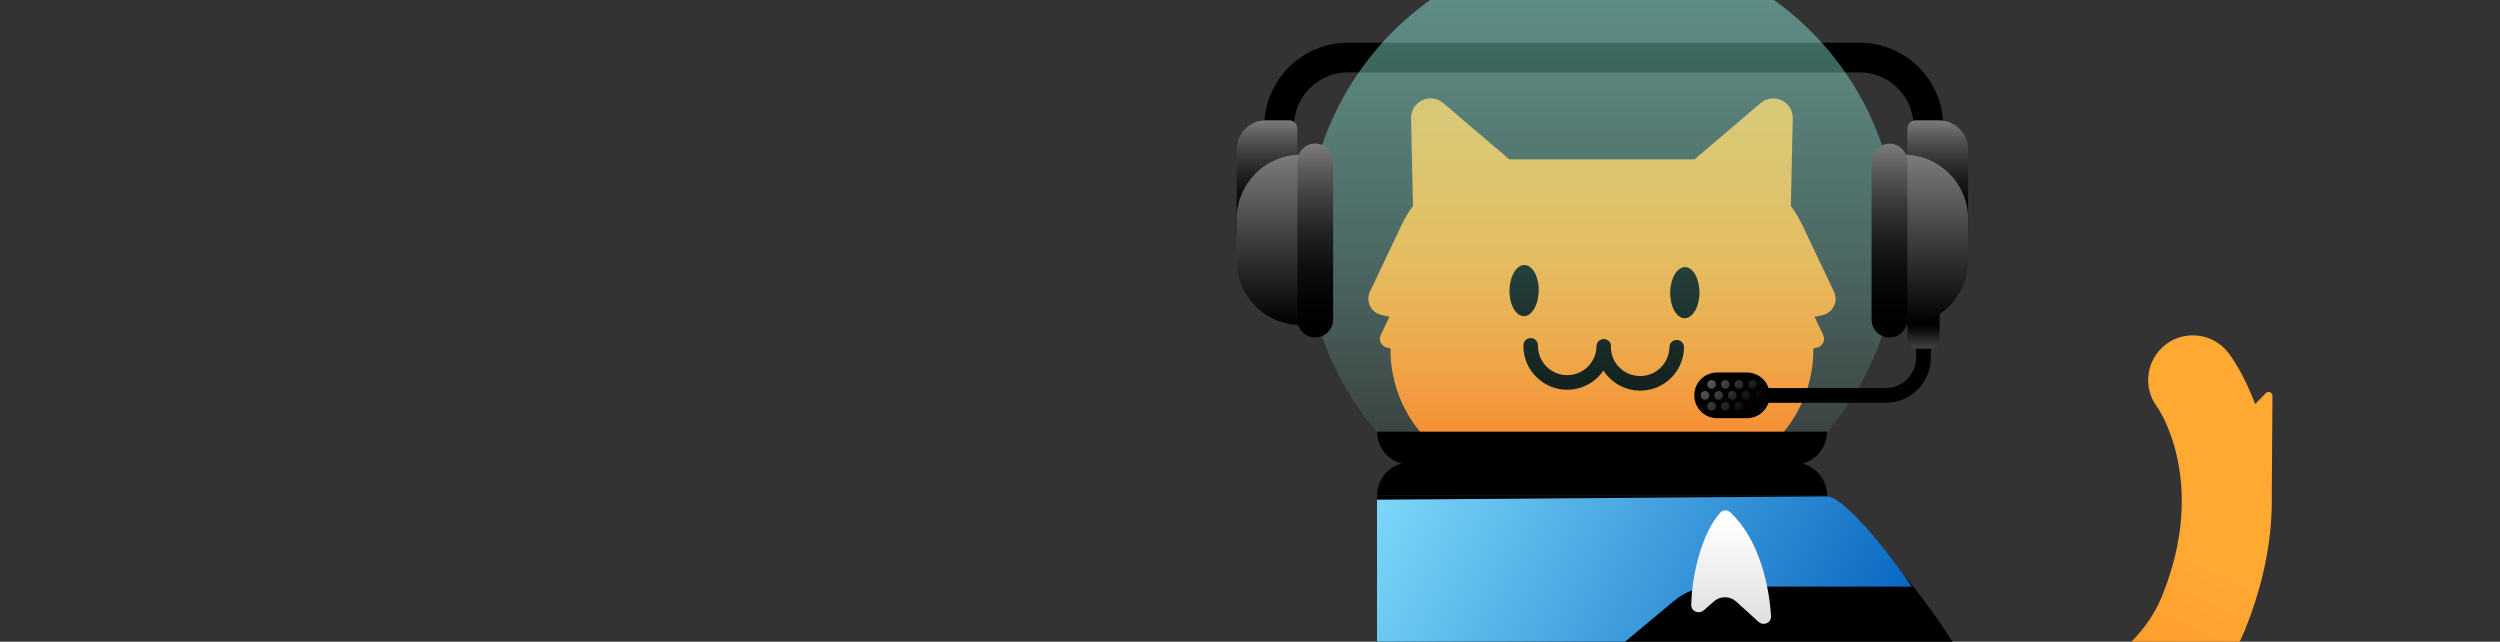 <svg width="374" height="96" viewBox="0 0 374 96" fill="none" xmlns="http://www.w3.org/2000/svg">
<rect x="0" y="0" width="374" height="96" fill="#333333" stroke="none"/>
<g clip-path="url(#clip0_5313_76)">
<path d="M191.358 31.592V18.92C191.358 13.224 195.972 8.61 201.668 8.61H278.177C283.873 8.61 288.487 13.224 288.487 18.92V33.347" stroke="black" stroke-width="4.441" stroke-miterlimit="10"/>
<path d="M189.371 18.003H192.859C193.532 18.003 194.084 18.555 194.084 19.229V35.146H185V22.375C185 19.957 186.965 18.003 189.371 18.003Z" fill="url(#paint0_linear_5313_76)"/>
<path fill-rule="evenodd" clip-rule="evenodd" d="M207.85 47.377L206.68 47.123C205.112 46.792 204.262 45.07 204.946 43.624L209.351 34.341C209.439 34.12 209.561 33.91 209.66 33.7L209.726 33.557C210.19 32.586 210.742 31.669 211.382 30.819L211.095 17.705C211.04 15.189 213.987 13.776 215.908 15.42L225.787 23.832H253.505L263.385 15.42C265.306 13.787 268.253 15.189 268.198 17.705L267.911 30.819C268.551 31.68 269.103 32.608 269.578 33.59V33.568L274.368 43.646C275.053 45.103 274.214 46.814 272.635 47.145L271.465 47.399L272.746 50.104C273.121 50.899 272.657 51.837 271.807 52.014L271.278 52.124V52.278C271.278 62.986 262.59 71.673 251.883 71.673H227.41C216.703 71.673 208.015 62.986 208.015 52.278V52.113L207.507 52.002C206.646 51.815 206.183 50.888 206.569 50.093L207.85 47.388V47.377Z" fill="url(#paint1_linear_5313_76)"/>
<path d="M241.021 51.826C241.021 51.219 240.546 50.733 239.939 50.722C239.332 50.722 238.835 51.197 238.835 51.804C238.824 53.007 238.316 54.1 237.51 54.883C236.705 55.667 235.612 56.142 234.398 56.12C233.194 56.109 232.101 55.601 231.318 54.795C230.534 54 230.07 52.897 230.081 51.682C230.081 51.075 229.607 50.578 229 50.578C228.393 50.578 227.896 51.053 227.896 51.66C227.874 53.471 228.591 55.115 229.761 56.319C230.931 57.522 232.565 58.283 234.375 58.305C236.186 58.328 237.831 57.61 239.034 56.44C239.343 56.131 239.63 55.8 239.873 55.435C240.105 55.8 240.38 56.142 240.69 56.462C241.86 57.665 243.493 58.416 245.293 58.438C247.103 58.46 248.748 57.754 249.951 56.572C251.154 55.402 251.905 53.769 251.927 51.958C251.927 51.351 251.452 50.854 250.845 50.854C250.238 50.854 249.741 51.329 249.741 51.936C249.73 53.139 249.222 54.232 248.417 55.016C247.611 55.8 246.518 56.274 245.304 56.252C244.089 56.241 243.008 55.733 242.224 54.939C241.44 54.133 240.966 53.04 240.988 51.826" fill="black"/>
<path d="M230.192 43.503C230.159 45.611 229.165 47.311 227.962 47.3C226.759 47.289 225.798 45.556 225.821 43.447C225.843 41.339 226.847 39.628 228.061 39.65C229.265 39.661 230.225 41.394 230.203 43.503" fill="black"/>
<path d="M254.245 43.812C254.223 45.92 253.218 47.62 252.004 47.609C250.801 47.598 249.841 45.865 249.863 43.757C249.885 41.648 250.889 39.948 252.092 39.959C253.296 39.97 254.256 41.703 254.234 43.812" fill="black"/>
<path d="M239.663 80.217C264.091 80.217 283.895 60.414 283.895 35.986C283.895 11.557 264.091 -8.246 239.663 -8.246C215.234 -8.246 195.431 11.557 195.431 35.986C195.431 60.414 215.234 80.217 239.663 80.217Z" fill="url(#paint2_linear_5313_76)"/>
<path d="M268.385 69.51L210.951 69.51C208.225 69.51 206.017 67.302 206.017 64.575L273.32 64.575C273.32 67.302 271.112 69.51 268.385 69.51Z" fill="black"/>
<path d="M273.32 74.113L206.017 74.113C206.017 71.386 208.225 69.178 210.951 69.178L268.385 69.178C271.112 69.178 273.32 71.386 273.32 74.113Z" fill="black"/>
<path fill-rule="evenodd" clip-rule="evenodd" d="M233.603 134.969C205.995 134.969 205.995 112.726 205.995 86.686V74.124H273.309C273.309 74.124 295.099 91.874 302.914 119.537C305.718 140.985 261.199 134.98 233.592 134.98L233.603 134.969Z" fill="black"/>
<path d="M194.636 23.137V48.625C189.316 48.625 185 44.309 185 38.988V32.784C185 27.453 189.316 23.137 194.636 23.137Z" fill="url(#paint3_linear_5313_76)"/>
<path d="M199.438 24.163C199.438 22.682 198.24 21.481 196.761 21.481C195.283 21.481 194.084 22.682 194.084 24.163V47.797C194.084 49.278 195.283 50.479 196.761 50.479C198.24 50.479 199.438 49.278 199.438 47.797V24.163Z" fill="url(#paint4_linear_5313_76)"/>
<path d="M294.426 35.147H285.341V19.229C285.341 18.555 285.893 18.003 286.566 18.003H290.054C292.472 18.003 294.426 19.968 294.426 22.375V35.147Z" fill="url(#paint5_linear_5313_76)"/>
<path d="M261.332 55.722H256.883C254.993 55.722 253.461 57.255 253.461 59.144C253.461 61.034 254.993 62.566 256.883 62.566H261.332C263.222 62.566 264.754 61.034 264.754 59.144C264.754 57.255 263.222 55.722 261.332 55.722Z" fill="black"/>
<path d="M260.305 59.156H282.095C285.219 59.156 287.747 56.628 287.747 53.504V40.5" stroke="black" stroke-width="2.208" stroke-miterlimit="10"/>
<path d="M285.341 45.148H290.165V50.832C290.165 51.572 289.569 52.157 288.84 52.157H286.676C285.937 52.157 285.352 51.561 285.352 50.832V45.148H285.341Z" fill="url(#paint6_linear_5313_76)"/>
<path d="M284.789 48.625V23.137C290.11 23.137 294.426 27.453 294.426 32.773V38.977C294.426 44.298 290.11 48.614 284.789 48.614V48.625Z" fill="url(#paint7_linear_5313_76)"/>
<path d="M279.987 47.808C279.987 49.289 281.186 50.49 282.664 50.49C284.142 50.49 285.341 49.289 285.341 47.808V24.174C285.341 22.693 284.142 21.492 282.664 21.492C281.186 21.492 279.987 22.693 279.987 24.174V47.808Z" fill="url(#paint8_linear_5313_76)"/>
<path fill-rule="evenodd" clip-rule="evenodd" d="M256.066 58.162C256.42 58.162 256.718 57.875 256.718 57.511C256.718 57.146 256.431 56.859 256.066 56.859C255.702 56.859 255.415 57.146 255.415 57.511C255.415 57.875 255.702 58.162 256.066 58.162ZM258.109 58.162C258.462 58.162 258.76 57.875 258.76 57.511C258.76 57.146 258.473 56.859 258.109 56.859C257.744 56.859 257.457 57.146 257.457 57.511C257.457 57.875 257.744 58.162 258.109 58.162ZM260.151 58.162C260.504 58.162 260.802 57.875 260.802 57.511C260.802 57.146 260.515 56.859 260.151 56.859C259.786 56.859 259.499 57.146 259.499 57.511C259.499 57.875 259.786 58.162 260.151 58.162ZM262.193 58.162C262.546 58.162 262.844 57.875 262.844 57.511C262.844 57.146 262.557 56.859 262.193 56.859C261.829 56.859 261.542 57.146 261.542 57.511C261.542 57.875 261.829 58.162 262.193 58.162ZM255.724 59.144C255.724 58.791 255.437 58.493 255.073 58.493C254.709 58.493 254.422 58.78 254.422 59.144C254.422 59.509 254.709 59.796 255.073 59.796C255.437 59.796 255.724 59.509 255.724 59.144ZM257.766 59.144C257.766 58.791 257.479 58.493 257.115 58.493C256.751 58.493 256.464 58.78 256.464 59.144C256.464 59.509 256.751 59.796 257.115 59.796C257.479 59.796 257.766 59.509 257.766 59.144ZM259.808 59.144C259.808 58.791 259.521 58.493 259.157 58.493C258.793 58.493 258.506 58.78 258.506 59.144C258.506 59.509 258.793 59.796 259.157 59.796C259.521 59.796 259.808 59.509 259.808 59.144ZM261.851 59.144C261.851 58.791 261.564 58.493 261.199 58.493C260.835 58.493 260.548 58.78 260.548 59.144C260.548 59.509 260.835 59.796 261.199 59.796C261.564 59.796 261.851 59.509 261.851 59.144ZM263.241 58.493C262.888 58.493 262.59 58.78 262.59 59.144C262.59 59.509 262.877 59.796 263.241 59.796C263.606 59.796 263.893 59.509 263.893 59.144C263.893 58.78 263.606 58.493 263.241 58.493ZM256.066 60.127C255.713 60.127 255.415 60.414 255.415 60.778C255.415 61.142 255.702 61.429 256.066 61.429C256.431 61.429 256.718 61.142 256.718 60.778C256.718 60.414 256.431 60.127 256.066 60.127ZM258.109 60.127C257.755 60.127 257.457 60.414 257.457 60.778C257.457 61.142 257.744 61.429 258.109 61.429C258.473 61.429 258.76 61.142 258.76 60.778C258.76 60.414 258.473 60.127 258.109 60.127ZM260.151 60.127C259.797 60.127 259.499 60.414 259.499 60.778C259.499 61.142 259.786 61.429 260.151 61.429C260.515 61.429 260.802 61.142 260.802 60.778C260.802 60.414 260.515 60.127 260.151 60.127ZM262.193 60.127C261.84 60.127 261.542 60.414 261.542 60.778C261.542 61.142 261.829 61.429 262.193 61.429C262.557 61.429 262.844 61.142 262.844 60.778C262.844 60.414 262.557 60.127 262.193 60.127Z" fill="url(#paint9_linear_5313_76)"/>
<path d="M206 100.254V74.754L273.5 74.254C276.7 75.054 283.166 83.587 286 87.754H256.258C254.153 87.754 252.114 88.492 250.496 89.84L238 100.254H206Z" fill="url(#paint10_linear_5313_76)"/>
<path d="M253.008 90.452C253.131 85.814 254.621 79.712 257.355 76.691C257.754 76.251 258.427 76.245 258.861 76.652C263.307 80.825 264.678 87.868 264.946 92.151C265.012 93.199 263.82 93.707 263.044 93.001L259.741 89.998C258.8 89.143 257.366 89.129 256.409 89.967L254.911 91.278C254.145 91.947 252.981 91.469 253.008 90.452Z" fill="url(#paint11_linear_5313_76)"/>
<path fill-rule="evenodd" clip-rule="evenodd" d="M298.63 155.937C298.63 155.937 294.878 146.84 293.428 138.271C292.681 133.869 292.598 129.577 293.448 126.311C296.405 114.962 303.115 108.669 310.182 103.118C315.29 99.092 320.773 95.731 323.424 89.217C330.491 71.863 322.734 60.913 322.734 60.913C320.499 57.981 321.064 53.78 323.994 51.534C326.926 49.3 331.127 49.865 333.372 52.794C333.372 52.794 335.528 55.497 337.366 60.451L338.965 58.811C339.335 58.438 339.966 58.699 339.962 59.219L339.857 74.001C339.957 79.777 338.95 86.59 335.825 94.27C332.853 101.559 327.719 106.359 322.078 110.821C315.989 115.628 308.991 119.804 306.415 129.702C305.765 132.187 306.461 135.693 307.233 139.026C308.667 145.188 311.001 150.825 311.001 150.825" fill="url(#paint12_linear_5313_76)"/>
</g>
<defs>
<linearGradient id="paint0_linear_5313_76" x1="189.548" y1="35.146" x2="189.548" y2="18.003" gradientUnits="userSpaceOnUse">
<stop/>
<stop offset="0.19" stop-color="#030303"/>
<stop offset="0.37" stop-color="#0F0F0F"/>
<stop offset="0.54" stop-color="#222222"/>
<stop offset="0.71" stop-color="#3D3D3D"/>
<stop offset="0.88" stop-color="#5F5F5F"/>
<stop offset="1" stop-color="#7C7C7C"/>
</linearGradient>
<linearGradient id="paint1_linear_5313_76" x1="239.652" y1="14.692" x2="239.652" y2="71.651" gradientUnits="userSpaceOnUse">
<stop offset="0.16" stop-color="#FFA933"/>
<stop offset="0.42" stop-color="#FFA531"/>
<stop offset="0.64" stop-color="#FF9A2C"/>
<stop offset="0.86" stop-color="#FF8724"/>
<stop offset="1" stop-color="#FF781D"/>
</linearGradient>
<linearGradient id="paint2_linear_5313_76" x1="239.652" y1="-21.647" x2="239.652" y2="76.972" gradientUnits="userSpaceOnUse">
<stop stop-color="#95FFEC" stop-opacity="0.5"/>
<stop offset="0.14" stop-color="#95FFEC" stop-opacity="0.47"/>
<stop offset="0.35" stop-color="#95FFEC" stop-opacity="0.39"/>
<stop offset="0.61" stop-color="#95FFEC" stop-opacity="0.26"/>
<stop offset="0.9" stop-color="#95FFEC" stop-opacity="0.07"/>
<stop offset="1" stop-color="#95FFEC" stop-opacity="0"/>
</linearGradient>
<linearGradient id="paint3_linear_5313_76" x1="189.824" y1="48.625" x2="189.824" y2="23.137" gradientUnits="userSpaceOnUse">
<stop/>
<stop offset="1" stop-color="#7C7C7C"/>
</linearGradient>
<linearGradient id="paint4_linear_5313_76" x1="196.767" y1="50.479" x2="196.767" y2="21.481" gradientUnits="userSpaceOnUse">
<stop/>
<stop offset="0.19" stop-color="#030303"/>
<stop offset="0.37" stop-color="#0F0F0F"/>
<stop offset="0.54" stop-color="#222222"/>
<stop offset="0.71" stop-color="#3D3D3D"/>
<stop offset="0.88" stop-color="#5F5F5F"/>
<stop offset="1" stop-color="#7C7C7C"/>
</linearGradient>
<linearGradient id="paint5_linear_5313_76" x1="289.889" y1="35.147" x2="289.889" y2="18.003" gradientUnits="userSpaceOnUse">
<stop/>
<stop offset="0.19" stop-color="#030303"/>
<stop offset="0.37" stop-color="#0F0F0F"/>
<stop offset="0.54" stop-color="#222222"/>
<stop offset="0.71" stop-color="#3D3D3D"/>
<stop offset="0.88" stop-color="#5F5F5F"/>
<stop offset="1" stop-color="#7C7C7C"/>
</linearGradient>
<linearGradient id="paint6_linear_5313_76" x1="285.341" y1="48.658" x2="285.371" y2="55.263" gradientUnits="userSpaceOnUse">
<stop/>
<stop offset="1" stop-color="#7C7C7C"/>
</linearGradient>
<linearGradient id="paint7_linear_5313_76" x1="289.613" y1="48.625" x2="289.613" y2="23.137" gradientUnits="userSpaceOnUse">
<stop/>
<stop offset="1" stop-color="#7C7C7C"/>
</linearGradient>
<linearGradient id="paint8_linear_5313_76" x1="282.658" y1="50.479" x2="282.658" y2="21.481" gradientUnits="userSpaceOnUse">
<stop/>
<stop offset="0.19" stop-color="#030303"/>
<stop offset="0.37" stop-color="#0F0F0F"/>
<stop offset="0.54" stop-color="#222222"/>
<stop offset="0.71" stop-color="#3D3D3D"/>
<stop offset="0.88" stop-color="#5F5F5F"/>
<stop offset="1" stop-color="#7C7C7C"/>
</linearGradient>
<linearGradient id="paint9_linear_5313_76" x1="254.289" y1="54.298" x2="262.38" y2="62.39" gradientUnits="userSpaceOnUse">
<stop stop-color="#7C7C7C"/>
<stop offset="0.88" stop-color="#7C7C7C" stop-opacity="0"/>
</linearGradient>
<linearGradient id="paint10_linear_5313_76" x1="202" y1="65.254" x2="282" y2="108.254" gradientUnits="userSpaceOnUse">
<stop stop-color="#88E3FF"/>
<stop offset="1" stop-color="#005FBE"/>
</linearGradient>
<linearGradient id="paint11_linear_5313_76" x1="259.257" y1="77.86" x2="259" y2="94.754" gradientUnits="userSpaceOnUse">
<stop stop-color="white"/>
<stop offset="1" stop-color="#DBDBDB"/>
</linearGradient>
<linearGradient id="paint12_linear_5313_76" x1="338.996" y1="54.624" x2="292.61" y2="153.107" gradientUnits="userSpaceOnUse">
<stop offset="0.27" stop-color="#FFA933"/>
<stop offset="0.73" stop-color="#FF8623"/>
<stop offset="1" stop-color="#FF781D"/>
</linearGradient>
<clipPath id="clip0_5313_76">
<rect width="374" height="96" fill="white"/>
</clipPath>
</defs>
</svg>
